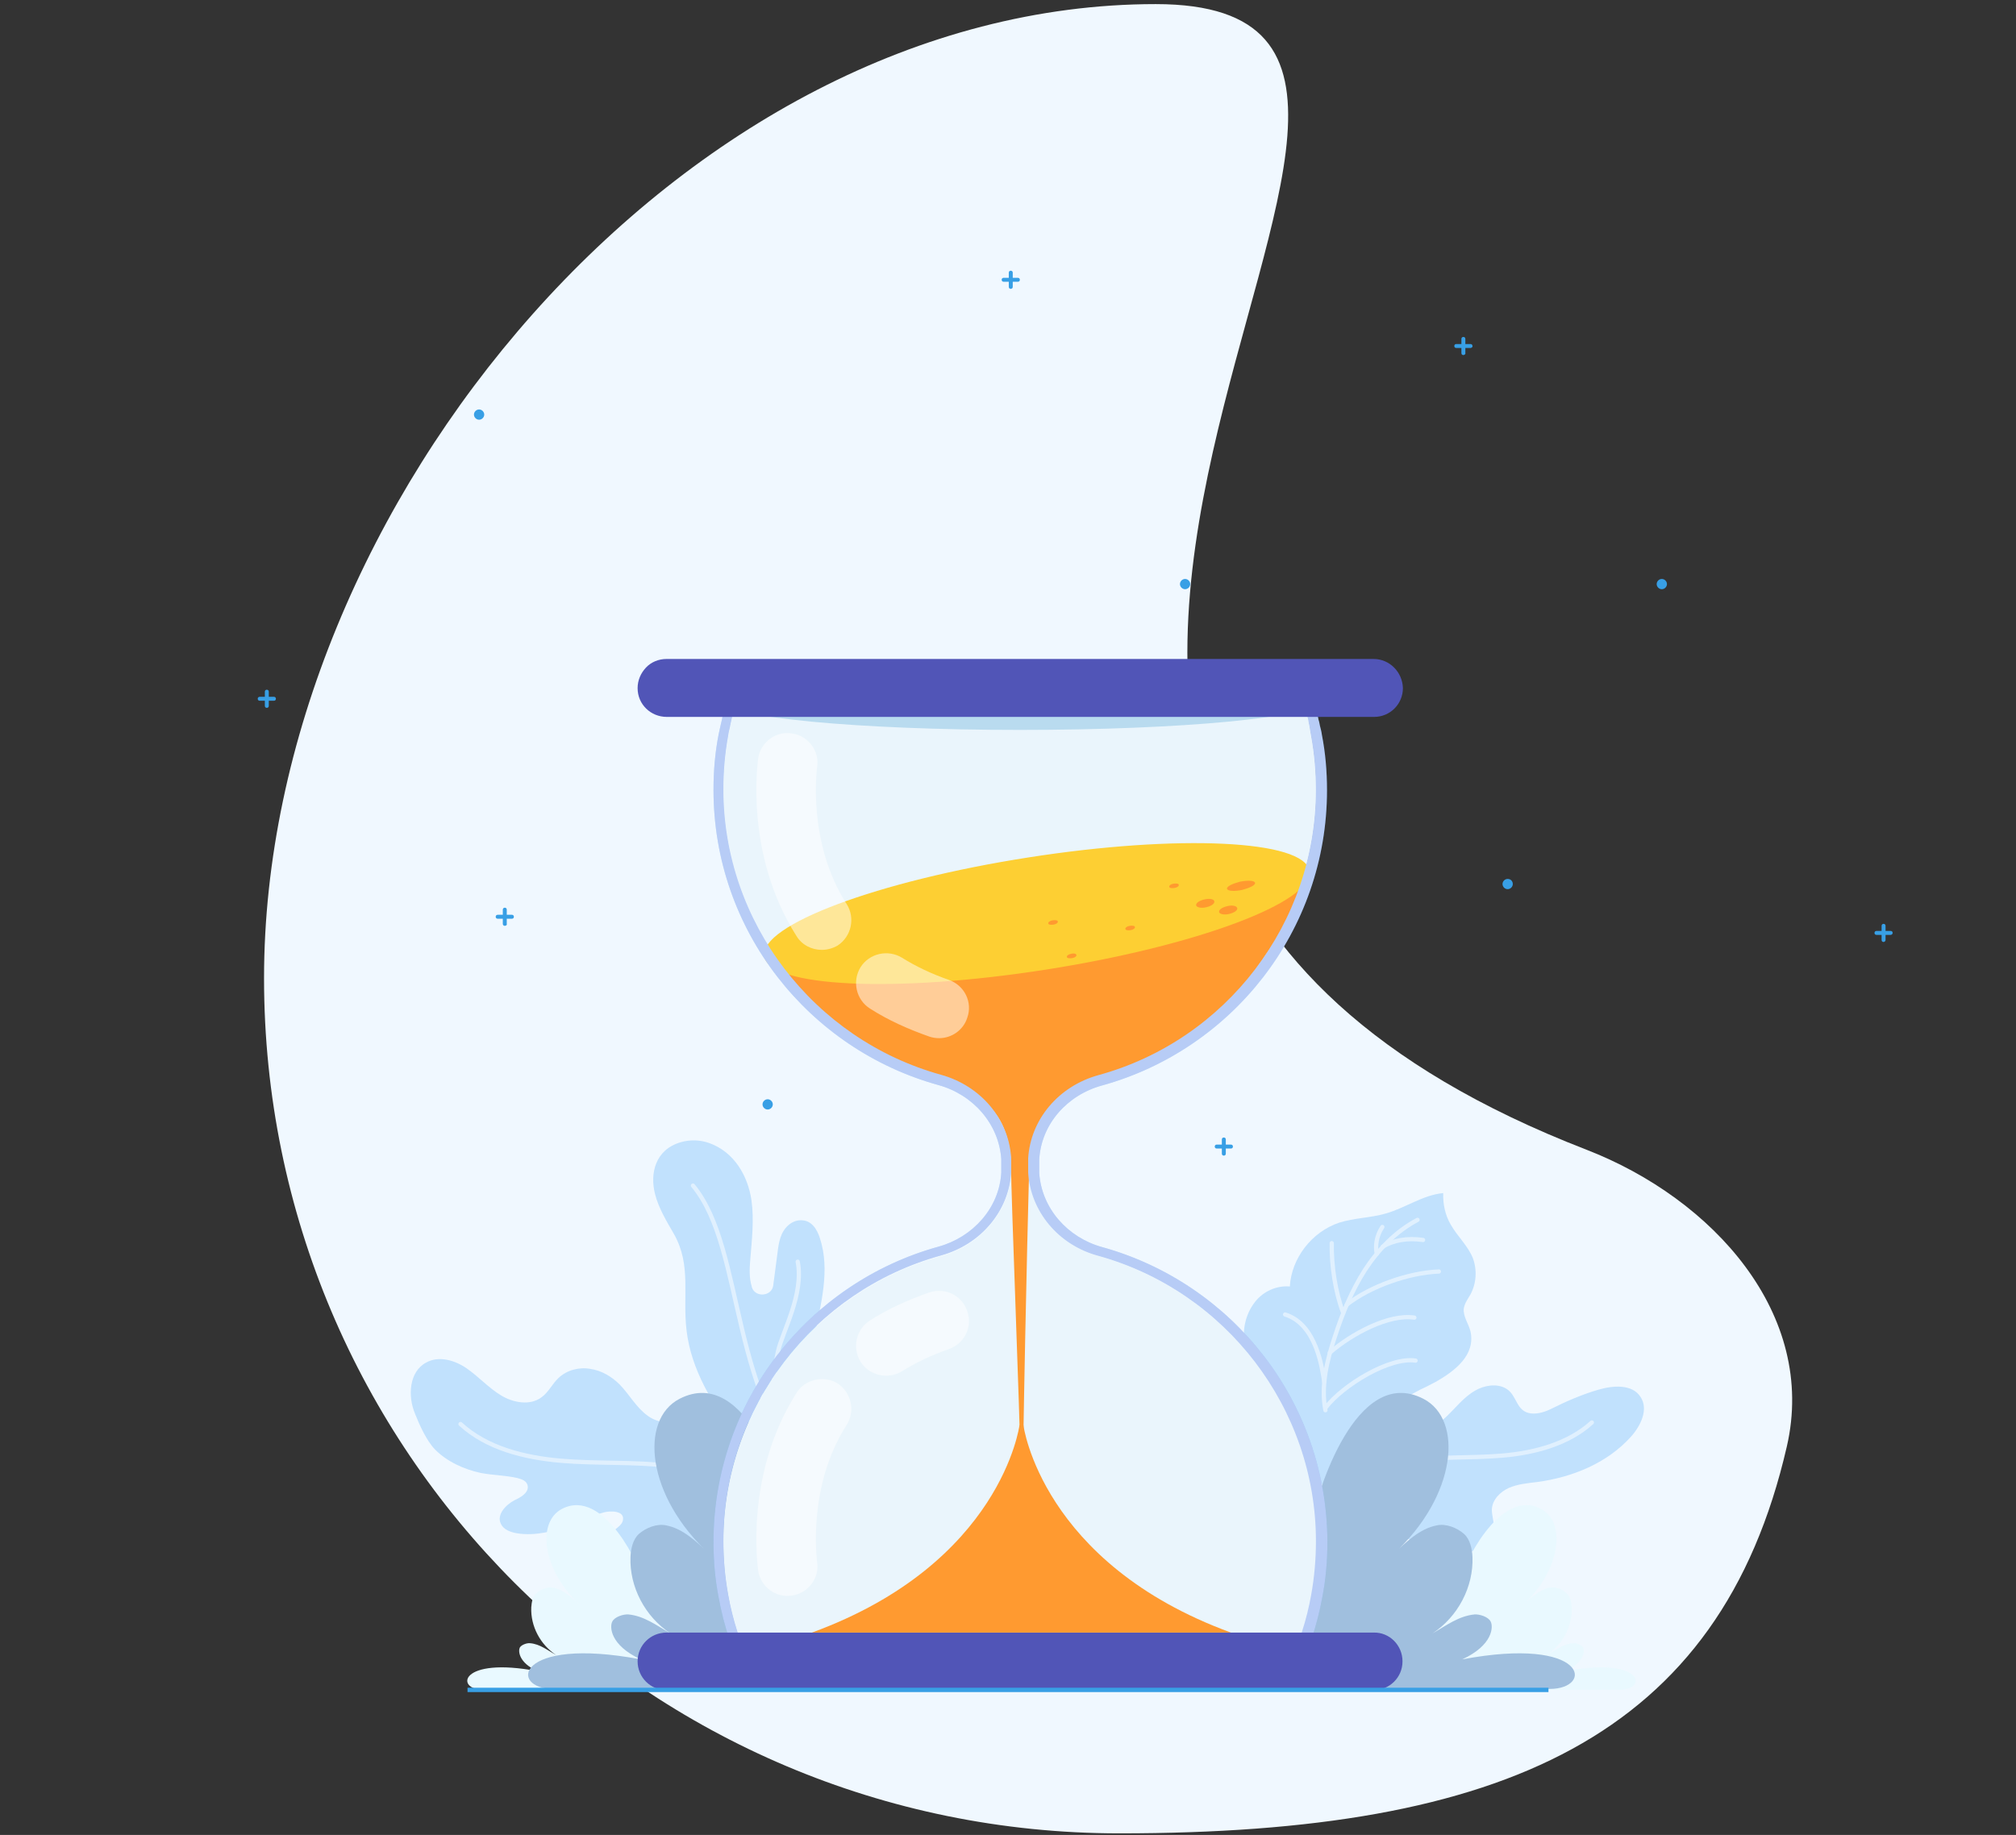 <svg width="424" height="386" viewBox="0 0 424 386" fill="none" xmlns="http://www.w3.org/2000/svg">
<rect x="0" y="0" width="424" height="386" fill="#333333" stroke="none"/>
<path d="M333.649 241.849C360.267 252.16 382.208 276.463 375.803 304.28C361.723 365.424 316.322 385.664 235.43 385.664C136.075 385.664 55.532 305.121 55.532 205.766C55.532 106.411 143.715 0.863 243.07 0.863C335.521 0.863 152.476 171.663 333.649 241.849Z" fill="#F0F8FF"/>
<g clip-path="url(#clip0_383_3)">
<path d="M162.533 232.318C162.533 232.898 162.035 233.396 161.453 233.396C160.871 233.396 160.372 232.898 160.372 232.318C160.372 231.737 160.871 231.24 161.453 231.24C162.035 231.24 162.533 231.737 162.533 232.318Z" fill="#389FE5"/>
<path d="M101.843 87.212C101.843 87.793 101.344 88.29 100.762 88.29C100.18 88.29 99.682 87.793 99.682 87.212C99.682 86.632 100.18 86.134 100.762 86.134C101.344 86.134 101.843 86.632 101.843 87.212Z" fill="#389FE5"/>
<path d="M250.326 122.867C250.326 123.447 249.828 123.945 249.246 123.945C248.664 123.945 248.165 123.447 248.165 122.867C248.165 122.286 248.664 121.789 249.246 121.789C249.828 121.789 250.326 122.286 250.326 122.867Z" fill="#389FE5"/>
<path d="M350.59 122.867C350.59 123.447 350.091 123.945 349.509 123.945C348.927 123.945 348.428 123.447 348.428 122.867C348.428 122.286 348.927 121.789 349.509 121.789C350.091 121.789 350.59 122.286 350.59 122.867Z" fill="#389FE5"/>
<path d="M318.166 185.967C318.166 186.547 317.668 187.045 317.086 187.045C316.504 187.045 316.005 186.547 316.005 185.967C316.005 185.386 316.504 184.889 317.086 184.889C317.751 184.889 318.166 185.386 318.166 185.967Z" fill="#389FE5"/>
<path d="M56.118 148.903C55.868 148.903 55.702 148.737 55.702 148.488V145.503C55.702 145.254 55.868 145.089 56.118 145.089C56.367 145.089 56.533 145.254 56.533 145.503V148.488C56.533 148.737 56.367 148.903 56.118 148.903Z" fill="#389FE5"/>
<path d="M57.614 147.41H54.621C54.372 147.41 54.206 147.244 54.206 146.996C54.206 146.747 54.372 146.581 54.621 146.581H57.614C57.864 146.581 58.03 146.747 58.03 146.996C58.03 147.244 57.864 147.41 57.614 147.41Z" fill="#389FE5"/>
<path d="M106.166 194.756C105.917 194.756 105.751 194.59 105.751 194.341V191.356C105.751 191.108 105.917 190.942 106.166 190.942C106.416 190.942 106.582 191.108 106.582 191.356V194.341C106.665 194.59 106.416 194.756 106.166 194.756Z" fill="#389FE5"/>
<path d="M107.663 193.263H104.67C104.42 193.263 104.254 193.098 104.254 192.849C104.254 192.6 104.42 192.434 104.67 192.434H107.663C107.912 192.434 108.078 192.6 108.078 192.849C108.078 193.098 107.912 193.263 107.663 193.263Z" fill="#389FE5"/>
<path d="M307.774 74.692C307.525 74.692 307.359 74.526 307.359 74.277V71.292C307.359 71.043 307.525 70.877 307.774 70.877C308.024 70.877 308.19 71.043 308.19 71.292V74.277C308.273 74.443 308.024 74.692 307.774 74.692Z" fill="#389FE5"/>
<path d="M309.271 73.199H306.278C306.028 73.199 305.862 73.033 305.862 72.785C305.862 72.536 306.028 72.37 306.278 72.37H309.271C309.52 72.37 309.686 72.536 309.686 72.785C309.77 72.95 309.52 73.199 309.271 73.199Z" fill="#389FE5"/>
<path d="M396.149 198.156C395.9 198.156 395.733 197.99 395.733 197.741V194.756C395.733 194.507 395.9 194.341 396.149 194.341C396.398 194.341 396.565 194.507 396.565 194.756V197.741C396.565 197.99 396.315 198.156 396.149 198.156Z" fill="#389FE5"/>
<path d="M397.645 196.663H394.653C394.403 196.663 394.237 196.497 394.237 196.249C394.237 196 394.403 195.834 394.653 195.834H397.645C397.895 195.834 398.061 196 398.061 196.249C398.061 196.497 397.812 196.663 397.645 196.663Z" fill="#389FE5"/>
<path d="M257.393 243.097C257.144 243.097 256.978 242.931 256.978 242.682V239.697C256.978 239.448 257.144 239.283 257.393 239.283C257.643 239.283 257.809 239.448 257.809 239.697V242.682C257.809 242.931 257.643 243.097 257.393 243.097Z" fill="#389FE5"/>
<path d="M258.89 241.604H255.897C255.647 241.604 255.481 241.439 255.481 241.19C255.481 240.941 255.647 240.775 255.897 240.775H258.89C259.139 240.775 259.305 240.941 259.305 241.19C259.305 241.439 259.139 241.604 258.89 241.604Z" fill="#389FE5"/>
<path d="M212.582 60.762C212.333 60.762 212.167 60.596 212.167 60.347V57.362C212.167 57.113 212.333 56.947 212.582 56.947C212.832 56.947 212.998 57.113 212.998 57.362V60.347C212.998 60.596 212.832 60.762 212.582 60.762Z" fill="#389FE5"/>
<path d="M214.079 59.269H211.086C210.836 59.269 210.67 59.103 210.67 58.855C210.67 58.606 210.836 58.44 211.086 58.44H214.079C214.328 58.44 214.494 58.606 214.494 58.855C214.494 59.103 214.328 59.269 214.079 59.269Z" fill="#389FE5"/>
<path d="M252.904 324.19C256.395 317.059 262.132 311.172 268.367 306.363C273.438 302.466 279.175 298.734 285.161 296.496C290.482 294.506 291.646 299.149 295.969 300.724C298.712 301.719 301.788 300.227 303.95 298.237C306.028 296.33 307.774 293.925 310.268 292.516C312.097 291.438 314.841 290.94 316.753 292.101C319.164 293.511 318.748 296.91 321.991 297.325C323.487 297.491 324.984 296.993 326.314 296.33C329.473 294.754 332.715 293.345 336.124 292.35C339.2 291.438 343.274 291.106 345.02 293.842C346.766 296.413 345.103 299.895 343.024 302.217C338.036 307.772 330.72 310.757 323.321 311.752C321.326 312.001 319.247 312.167 317.335 312.996C315.506 313.825 313.843 315.484 313.76 317.557C313.76 318.635 314.093 319.713 314.176 320.79C314.176 323.858 311.183 326.097 308.273 326.76C300.624 328.502 295.636 321.785 288.486 320.79C280.339 319.63 267.868 320.873 262.215 327.755" fill="#C1E1FD"/>
<path opacity="0.5" d="M266.289 320.873C274.187 313.577 284.579 308.684 295.47 307.275C302.287 306.363 309.187 306.777 316.005 306.197C322.822 305.617 329.889 303.709 334.794 299.232" stroke="white" stroke-width="0.891" stroke-miterlimit="10" stroke-linecap="round" stroke-linejoin="round"/>
<path d="M301.954 290.691C306.028 288.37 310.351 285.053 309.27 280.078C308.855 278.42 307.691 276.927 307.857 275.269C308.023 274.191 308.689 273.279 309.27 272.284C310.518 269.962 310.684 267.143 309.769 264.655C308.689 262.002 306.527 260.095 305.114 257.607C303.95 255.617 303.451 253.296 303.534 250.974C299.211 251.389 295.553 254.125 291.396 255.286C288.237 256.198 284.828 256.198 281.669 257.193C275.932 259.1 271.609 264.655 271.277 270.625C268.533 270.377 265.707 271.62 263.961 273.859C262.132 276.181 261.3 279.332 261.716 282.151C263.628 294.174 269.78 303.792 277.761 312.747C276.016 310.84 281.336 304.787 282.334 303.544C286.823 298.403 292.892 295.501 298.795 292.267C299.793 291.852 300.79 291.272 301.954 290.691Z" fill="#C1E1FD"/>
<g opacity="0.5">
<path d="M278.759 296.661C277.762 291.521 279.092 286.131 280.754 281.156C282.334 276.264 284.329 271.455 287.073 267.143C289.9 262.831 293.558 259.017 298.13 256.612" stroke="white" stroke-width="0.891" stroke-miterlimit="10" stroke-linecap="round" stroke-linejoin="round"/>
<path d="M280.089 261.504C280.006 266.231 280.837 271.786 282.5 276.181" stroke="white" stroke-width="0.891" stroke-miterlimit="10" stroke-linecap="round" stroke-linejoin="round"/>
<path d="M283.249 274.44C288.237 270.542 296.301 267.723 302.62 267.475" stroke="white" stroke-width="0.891" stroke-miterlimit="10" stroke-linecap="round" stroke-linejoin="round"/>
<path d="M270.279 276.513C276.93 278.585 278.094 288.038 278.51 290.691" stroke="white" stroke-width="0.891" stroke-miterlimit="10" stroke-linecap="round" stroke-linejoin="round"/>
<path d="M279.674 284.556C284.246 280.575 292.144 276.347 297.465 277.176" stroke="white" stroke-width="0.891" stroke-miterlimit="10" stroke-linecap="round" stroke-linejoin="round"/>
<path d="M278.759 296.164C282.417 291.355 292.31 285.385 297.714 286.214" stroke="white" stroke-width="0.891" stroke-miterlimit="10" stroke-linecap="round" stroke-linejoin="round"/>
<path d="M290.731 258.105C289.401 260.095 289.234 262.251 289.567 263.743" stroke="white" stroke-width="0.891" stroke-miterlimit="10" stroke-linecap="round" stroke-linejoin="round"/>
<path d="M290.814 262.251C292.976 260.924 295.968 260.344 299.294 260.841" stroke="white" stroke-width="0.891" stroke-miterlimit="10" stroke-linecap="round" stroke-linejoin="round"/>
</g>
<path d="M186.227 332.896C180.74 317.888 166.607 303.875 152.723 295.832C149.314 293.842 144.409 292.433 142.83 297.076C141.832 300.061 138.34 299.315 136.345 297.905C133.851 296.164 132.438 293.428 130.359 291.272C128.696 289.613 126.535 288.287 124.124 287.955C121.796 287.541 119.219 288.204 117.473 289.862C116.143 291.106 115.394 292.847 113.898 293.925C111.487 295.749 107.912 295.086 105.335 293.511C102.758 291.935 100.679 289.613 98.185 287.872C95.691 286.131 92.282 285.136 89.622 286.628C86.047 288.536 85.715 293.676 87.294 297.408C88.209 299.729 89.705 303.046 91.451 304.87C93.945 307.441 97.603 309.099 101.095 309.845C103.672 310.343 106.332 310.343 108.827 310.923C109.741 311.172 110.822 311.504 110.988 312.582C111.238 314.074 109.325 315.069 108.245 315.567C106.332 316.562 104.42 318.635 105.335 320.542C105.917 321.785 107.33 322.283 108.66 322.532C112.651 323.195 116.558 322.034 120.383 320.873C122.711 320.127 124.706 318.717 127.034 318.137C128.281 317.805 131.357 317.722 131.024 319.712C130.941 320.376 130.442 320.873 129.943 321.288C129.445 321.702 128.863 322.117 128.447 322.615C126.618 324.77 128.447 327.424 130.775 328.004C132.604 328.419 134.516 328.004 136.345 327.59C148.317 324.77 160.871 323.693 172.842 326.18C175.42 326.678 178.246 327.59 179.493 329.828" fill="#C1E1FD"/>
<path opacity="0.5" d="M173.341 323.361C164.528 315.235 152.889 309.928 140.751 308.353C133.186 307.441 125.454 307.938 117.888 307.275C110.24 306.612 102.342 304.622 96.855 299.564" stroke="white" stroke-width="0.891" stroke-miterlimit="10" stroke-linecap="round" stroke-linejoin="round"/>
<path opacity="0.25" d="M176.085 324.605C176.085 324.605 155.217 310.757 149.314 296.661C153.305 297.739 155.882 299.066 158.709 301.305C161.702 305.534 168.935 312.084 173.757 316.313C174.422 318.635 175.17 321.371 176.085 324.605Z" fill="#FCCCB1"/>
<path d="M175.253 319.795C174.505 314.903 172.344 310.011 171.429 305.036C170.099 297.076 169.849 289.033 171.346 281.073C172.593 274.274 174.671 267.226 172.427 260.427C171.845 258.602 170.681 256.612 168.353 256.695C167.438 256.695 166.524 257.11 165.859 257.69C164.113 259.183 163.78 261.422 163.531 263.495L162.617 270.46C162.284 272.698 158.875 273.03 158.127 270.791C158.127 270.791 158.127 270.791 158.127 270.708C157.545 268.884 157.628 266.894 157.795 264.987C158.127 260.841 158.626 256.612 158.044 252.467C157.296 247.409 154.469 242.351 149.148 240.444C147.236 239.78 145.158 239.697 143.162 240.278C137.758 241.853 136.678 246.911 137.758 251.14C138.507 254.125 140.169 256.861 141.749 259.597C145.49 266.231 143.495 272.533 144.409 279.995C146.322 295.749 161.785 310.923 175.253 319.795Z" fill="#C1E1FD"/>
<path opacity="0.5" d="M145.74 249.399C157.046 262.997 152.973 295.252 172.676 312.582" stroke="white" stroke-width="0.891" stroke-miterlimit="10" stroke-linecap="round" stroke-linejoin="round"/>
<path opacity="0.5" d="M167.771 265.402C169.101 272.284 164.612 279.995 163.614 284.307C162.617 288.618 162.035 295.915 163.115 300.227" stroke="white" stroke-width="0.891" stroke-miterlimit="10" stroke-linecap="round" stroke-linejoin="round"/>
<path d="M135.347 332.731C134.849 329.994 127.117 312.83 118.221 317.391C112.9 320.127 113.898 330.16 122.129 337.789C120.466 336.213 118.637 334.472 116.392 333.974C115.228 333.726 113.732 334.306 112.817 335.135C111.986 335.881 111.82 337.042 111.736 338.12C111.57 342.1 113.649 345.997 116.974 348.153C115.145 347.158 113.565 345.831 111.487 345.666C110.822 345.583 109.658 345.997 109.325 346.578C108.993 347.241 108.993 349.729 113.067 351.553C96.606 348.402 95.691 355.45 101.594 355.45C107.496 355.45 150.063 355.45 150.063 355.45" fill="#E9F9FF"/>
<path d="M166.108 319.049C165.36 314.655 157.212 286.877 142.913 294.257C134.433 298.651 135.929 314.737 149.231 326.926C146.654 324.439 143.661 321.537 140.086 320.873C138.174 320.459 135.846 321.371 134.35 322.698C133.103 323.858 132.687 325.765 132.604 327.507C132.354 333.808 135.68 340.11 141.001 343.593C138.091 341.934 135.514 339.944 132.188 339.613C131.107 339.53 129.278 340.11 128.779 341.105C128.198 342.183 128.281 346.08 134.765 349.065C108.411 344.09 106.914 355.284 116.392 355.284C125.87 355.284 178.911 355.284 178.911 355.284" fill="#A0BFDE"/>
<path d="M306.943 332.731C307.442 329.994 315.173 312.83 324.069 317.391C329.39 320.127 328.392 330.16 320.162 337.789C321.824 336.213 323.653 334.472 325.898 333.974C327.062 333.726 328.559 334.306 329.473 335.135C330.304 335.881 330.471 337.042 330.554 338.12C330.72 342.1 328.642 345.997 325.316 348.153C327.145 347.158 328.725 345.831 330.803 345.666C331.468 345.583 332.632 345.997 332.965 346.578C333.297 347.241 333.297 349.729 329.224 351.553C345.685 348.402 346.599 355.45 340.697 355.45C334.794 355.45 292.228 355.45 292.228 355.45" fill="#E9F9FF"/>
<path d="M276.182 319.049C276.93 314.655 285.078 286.877 299.377 294.257C307.857 298.651 306.361 314.737 293.059 326.926C295.636 324.439 298.629 321.537 302.204 320.873C304.116 320.459 306.444 321.371 307.94 322.698C309.187 323.858 309.603 325.765 309.686 327.507C309.936 333.808 306.61 340.11 301.289 343.593C304.199 341.934 306.776 339.944 310.102 339.613C311.183 339.53 313.012 340.11 313.51 341.105C314.092 342.183 314.009 346.08 307.525 349.065C333.879 344.09 335.376 355.284 325.898 355.284C316.42 355.284 263.379 355.284 263.379 355.284" fill="#A0BFDE"/>
<path opacity="0.2" d="M231.787 262.334C224.554 260.344 219.067 254.208 218.568 246.745C218.568 246.414 218.568 245.999 218.568 245.667C218.568 245.584 218.568 245.419 218.568 245.336C218.568 245.253 218.568 245.087 218.568 245.004C218.568 244.672 218.568 244.258 218.568 243.926C218.984 236.463 224.471 230.328 231.787 228.338C259.056 220.792 279.092 195.834 279.092 166.232C279.092 162.252 278.759 158.355 278.011 154.541C277.928 153.878 277.762 153.297 277.595 152.634C277.512 152.137 277.429 151.722 277.263 151.224V151.142C277.18 150.893 277.18 150.644 277.096 150.395C277.013 149.898 276.847 149.483 276.764 149.069C276.598 148.405 276.348 147.659 276.182 146.996H273.937C274.02 147.244 274.104 147.41 274.104 147.659C274.104 147.659 274.104 147.742 274.187 147.742C274.27 148.156 274.436 148.488 274.519 148.903C274.602 149.151 274.685 149.4 274.685 149.649C274.769 150.064 274.935 150.478 275.018 150.893C275.101 151.142 275.184 151.39 275.184 151.639C275.267 152.054 275.351 152.468 275.434 152.883C275.434 153.049 275.517 153.132 275.517 153.297C275.517 153.38 275.517 153.38 275.517 153.463C275.6 153.961 275.683 154.375 275.766 154.873C276.431 158.521 276.764 162.335 276.764 166.15C276.764 194.093 257.975 218.802 230.955 226.182C222.642 228.503 216.739 235.468 216.24 243.677C216.24 244.092 216.24 244.506 216.24 244.838C216.24 244.921 216.24 245.087 216.24 245.17C216.24 245.253 216.24 245.419 216.24 245.501C216.24 245.916 216.24 246.331 216.24 246.662C216.739 254.871 222.642 261.919 230.955 264.158C257.892 271.62 276.764 296.33 276.764 324.19C276.764 328.004 276.431 331.818 275.766 335.467C274.852 340.691 273.189 345.749 270.944 350.558H157.961C155.716 345.749 154.053 340.608 153.139 335.384C152.474 331.736 152.141 327.921 152.141 324.107C152.141 296.164 170.93 271.538 197.95 264.075C206.264 261.753 212.166 254.788 212.665 246.579C212.665 246.165 212.665 245.75 212.665 245.419C212.665 245.336 212.665 245.17 212.665 245.087C212.665 245.004 212.665 244.838 212.665 244.755C212.665 244.341 212.665 243.926 212.665 243.594C212.166 235.386 206.264 228.42 197.95 226.099C171.013 218.636 152.141 193.927 152.141 166.067C152.141 162.252 152.474 158.438 153.139 154.79C153.222 154.127 153.388 153.463 153.555 152.8C153.555 152.8 153.555 152.8 153.555 152.717C153.721 152.054 153.804 151.473 153.97 150.81V150.727C154.053 150.229 154.22 149.732 154.386 149.317C154.386 149.234 154.386 149.234 154.386 149.234C154.469 149.069 154.469 148.903 154.552 148.654C154.635 148.322 154.718 147.991 154.885 147.659C154.885 147.576 154.885 147.576 154.968 147.576C155.051 147.327 155.134 147.161 155.134 146.913H152.973C152.723 147.576 152.557 148.322 152.391 148.986C152.224 149.4 152.141 149.898 152.058 150.312C151.975 150.561 151.975 150.81 151.892 151.059V151.142C151.809 151.639 151.642 152.054 151.559 152.551C151.393 153.214 151.31 153.795 151.144 154.458C150.395 158.272 150.063 162.17 150.063 166.15C150.063 195.751 170.099 220.709 197.368 228.255C204.601 230.245 210.088 236.381 210.587 243.843C210.587 244.175 210.587 244.589 210.587 244.921C210.587 245.004 210.587 245.17 210.587 245.253C210.587 245.336 210.587 245.501 210.587 245.584C210.587 245.916 210.587 246.331 210.587 246.662C210.171 254.125 204.601 260.261 197.368 262.251C170.099 269.796 150.063 294.754 150.063 324.356C150.063 328.336 150.395 332.233 151.144 336.047C152.224 342.017 154.136 347.656 156.714 352.879H272.524C275.101 347.656 277.013 341.934 278.094 336.047C278.842 332.233 279.175 328.336 279.175 324.356C279.092 294.754 259.056 269.879 231.787 262.334Z" fill="#389FE5"/>
<path d="M277.013 324.356C277.013 328.17 276.681 331.984 276.016 335.633C275.101 340.856 273.438 345.914 271.194 350.724H157.961C155.716 345.914 154.053 340.773 153.139 335.55C152.474 331.901 152.141 328.087 152.141 324.273C152.141 296.33 170.93 271.703 197.95 264.241C206.263 261.919 212.166 254.954 212.665 246.745C212.665 246.331 212.665 245.916 212.665 245.584C212.665 245.501 212.665 245.336 212.665 245.253C212.665 245.17 212.665 245.004 212.665 244.921C212.665 244.506 212.665 244.092 212.665 243.76C212.166 235.551 206.263 228.586 197.95 226.265C171.013 218.802 152.141 194.093 152.141 166.232C152.141 162.418 152.474 158.604 153.139 154.956C153.222 154.292 153.388 153.629 153.554 152.966C153.554 152.966 153.554 152.966 153.554 152.883C153.721 152.219 153.804 151.639 153.97 150.976V150.893C154.136 150.395 154.22 149.898 154.386 149.317C154.552 148.82 154.718 148.239 154.885 147.742C154.968 147.493 155.051 147.244 155.134 146.996H274.02C274.103 147.244 274.187 147.493 274.27 147.742C274.353 148.156 274.519 148.488 274.602 148.903C274.685 149.151 274.769 149.4 274.769 149.649C274.852 150.064 275.018 150.478 275.101 150.893C275.184 151.141 275.267 151.39 275.267 151.639C275.351 152.054 275.434 152.468 275.517 152.883C275.517 153.049 275.6 153.297 275.6 153.463C275.683 153.961 275.766 154.375 275.849 154.873C276.514 158.521 276.847 162.335 276.847 166.15C276.847 194.093 258.058 218.802 231.038 226.182C222.725 228.503 216.822 235.468 216.323 243.677C216.323 244.092 216.323 244.506 216.323 244.838C216.323 244.921 216.323 245.087 216.323 245.17C216.323 245.253 216.323 245.418 216.323 245.501C216.323 245.916 216.323 246.331 216.323 246.662C216.822 254.871 222.725 261.919 231.038 264.158C258.141 271.786 277.013 296.496 277.013 324.356Z" fill="white"/>
<path opacity="0.5" d="M277.013 324.356C277.013 328.17 276.681 331.984 276.016 335.633C275.101 340.856 273.438 345.914 271.194 350.724H157.961C155.716 345.914 154.053 340.773 153.139 335.55C152.474 331.901 152.141 328.087 152.141 324.273C152.141 296.33 170.93 271.703 197.95 264.241C206.263 261.919 212.166 254.954 212.665 246.745C212.665 246.331 212.665 245.916 212.665 245.584C212.665 245.501 212.665 245.336 212.665 245.253C212.665 245.17 212.665 245.004 212.665 244.921C212.665 244.506 212.665 244.092 212.665 243.76C212.166 235.551 206.263 228.586 197.95 226.265C171.013 218.802 152.141 194.093 152.141 166.232C152.141 162.418 152.474 158.604 153.139 154.956C153.222 154.292 153.388 153.629 153.554 152.966C153.554 152.966 153.554 152.966 153.554 152.883C153.721 152.219 153.804 151.639 153.97 150.976V150.893C154.136 150.395 154.22 149.898 154.386 149.317C154.552 148.82 154.718 148.239 154.885 147.742C154.968 147.493 155.051 147.244 155.134 146.996H274.02C274.103 147.244 274.187 147.493 274.27 147.742C274.353 148.156 274.519 148.488 274.602 148.903C274.685 149.151 274.769 149.4 274.769 149.649C274.852 150.064 275.018 150.478 275.101 150.893C275.184 151.141 275.267 151.39 275.267 151.639C275.351 152.054 275.434 152.468 275.517 152.883C275.517 153.049 275.6 153.297 275.6 153.463C275.683 153.961 275.766 154.375 275.849 154.873C276.514 158.521 276.847 162.335 276.847 166.15C276.847 194.093 258.058 218.802 231.038 226.182C222.725 228.503 216.822 235.468 216.323 243.677C216.323 244.092 216.323 244.506 216.323 244.838C216.323 244.921 216.323 245.087 216.323 245.17C216.323 245.253 216.323 245.418 216.323 245.501C216.323 245.916 216.323 246.331 216.323 246.662C216.822 254.871 222.725 261.919 231.038 264.158C258.141 271.786 277.013 296.496 277.013 324.356Z" fill="#D7ECFA"/>
<path d="M163.032 202.965C163.032 202.965 172.842 219.051 196.537 226.513C202.606 228.255 204.601 229.581 208.093 232.815C211.584 236.049 212.748 241.687 212.665 246.082C212.582 249.564 214.577 299.978 214.577 306.28C214.577 312.167 215.326 307.855 215.159 306.529C215.741 270.791 216.489 244.589 216.489 244.589C216.489 244.589 218.651 233.395 221.977 231.82C225.302 230.245 237.274 224.689 242.262 223.362C247.25 222.036 259.056 211.174 259.056 211.174C259.056 211.174 274.187 189.698 275.101 186.962C276.016 184.226 268.284 183.977 268.284 183.977L163.032 202.965Z" fill="#FF9A30"/>
<path d="M219.92 203.975C251.582 199.02 276.417 189.723 275.393 183.208C274.368 176.694 247.87 175.429 216.209 180.383C184.548 185.338 159.712 194.635 160.737 201.15C161.762 207.664 188.259 208.929 219.92 203.975Z" fill="#FDCF33"/>
<g opacity="0.5">
<path d="M197.534 218.388C196.869 218.388 196.204 218.305 195.456 218.056C190.966 216.48 186.726 214.573 182.985 212.169C180.075 210.345 179.161 206.447 180.99 203.462C182.819 200.56 186.726 199.648 189.719 201.472C192.629 203.297 195.954 204.872 199.529 206.116C202.855 207.277 204.601 210.842 203.437 214.076C202.605 216.729 200.111 218.388 197.534 218.388Z" fill="white"/>
<path d="M172.842 199.814C170.764 199.814 168.685 198.819 167.521 196.912C156.547 179.665 159.374 160.345 159.457 159.516C159.956 156.117 163.198 153.712 166.607 154.292C170.016 154.79 172.427 158.024 171.845 161.423C171.845 161.672 169.683 177.095 178.08 190.196C179.909 193.098 179.078 196.995 176.168 198.902C175.17 199.482 174.006 199.814 172.842 199.814Z" fill="white"/>
</g>
<g opacity="0.5">
<path d="M197.534 271.537C196.869 271.537 196.204 271.62 195.456 271.869C190.966 273.445 186.726 275.352 182.985 277.756C180.075 279.58 179.161 283.478 180.99 286.463C182.819 289.365 186.726 290.277 189.719 288.453C192.629 286.628 195.954 285.053 199.529 283.809C202.855 282.648 204.601 279.083 203.437 275.849C202.605 273.196 200.111 271.537 197.534 271.537Z" fill="white"/>
<path d="M172.842 290.111C170.764 290.111 168.685 291.106 167.521 293.013C156.547 310.26 159.374 329.58 159.457 330.409C159.956 333.808 163.198 336.213 166.607 335.633C170.016 335.135 172.427 331.901 171.845 328.502C171.845 328.253 169.683 312.83 178.08 299.729C179.909 296.827 179.078 292.93 176.168 291.023C175.17 290.36 174.006 290.111 172.842 290.111Z" fill="white"/>
</g>
<path d="M231.787 262.334C224.554 260.344 219.067 254.208 218.568 246.745C218.568 246.414 218.568 245.999 218.568 245.667C218.568 245.584 218.568 245.419 218.568 245.336C218.568 245.253 218.568 245.087 218.568 245.004C218.568 244.672 218.568 244.258 218.568 243.926C218.984 236.463 224.471 230.328 231.787 228.338C259.056 220.792 279.092 195.834 279.092 166.232C279.092 162.252 278.759 158.355 278.011 154.541C277.928 153.878 277.762 153.297 277.595 152.634C277.512 152.137 277.429 151.722 277.263 151.224V151.142C277.18 150.893 277.18 150.644 277.096 150.395C277.013 149.898 276.847 149.483 276.764 149.069C276.598 148.405 276.348 147.659 276.182 146.996H273.937C274.02 147.244 274.104 147.41 274.104 147.659C274.104 147.659 274.104 147.742 274.187 147.742C274.27 148.156 274.436 148.488 274.519 148.903C274.602 149.151 274.685 149.4 274.685 149.649C274.769 150.064 274.935 150.478 275.018 150.893C275.101 151.142 275.184 151.39 275.184 151.639C275.267 152.054 275.351 152.468 275.434 152.883C275.434 153.049 275.517 153.132 275.517 153.297C275.517 153.38 275.517 153.38 275.517 153.463C275.6 153.961 275.683 154.375 275.766 154.873C276.431 158.521 276.764 162.335 276.764 166.15C276.764 194.093 257.975 218.802 230.955 226.182C222.642 228.503 216.739 235.468 216.24 243.677C216.24 244.092 216.24 244.506 216.24 244.838C216.24 244.921 216.24 245.087 216.24 245.17C216.24 245.253 216.24 245.419 216.24 245.501C216.24 245.916 216.24 246.331 216.24 246.662C216.739 254.871 222.642 261.919 230.955 264.158C257.892 271.62 276.764 296.33 276.764 324.19C276.764 328.004 276.431 331.818 275.766 335.467C274.852 340.691 273.189 345.749 270.944 350.558H157.961C155.716 345.749 154.053 340.608 153.139 335.384C152.474 331.736 152.141 327.921 152.141 324.107C152.141 296.164 170.93 271.538 197.95 264.075C206.264 261.753 212.166 254.788 212.665 246.579C212.665 246.165 212.665 245.75 212.665 245.419C212.665 245.336 212.665 245.17 212.665 245.087C212.665 245.004 212.665 244.838 212.665 244.755C212.665 244.341 212.665 243.926 212.665 243.594C212.166 235.386 206.264 228.42 197.95 226.099C171.013 218.636 152.141 193.927 152.141 166.067C152.141 162.252 152.474 158.438 153.139 154.79C153.222 154.127 153.388 153.463 153.555 152.8C153.555 152.8 153.555 152.8 153.555 152.717C153.721 152.054 153.804 151.473 153.97 150.81V150.727C154.053 150.229 154.22 149.732 154.386 149.317C154.386 149.234 154.386 149.234 154.386 149.234C154.469 149.069 154.469 148.903 154.552 148.654C154.635 148.322 154.718 147.991 154.885 147.659C154.885 147.576 154.885 147.576 154.968 147.576C155.051 147.327 155.134 147.079 155.134 146.913H152.973C152.723 147.576 152.557 148.322 152.391 148.986C152.224 149.4 152.141 149.898 152.058 150.312C151.975 150.561 151.975 150.81 151.892 151.059V151.142C151.809 151.639 151.642 152.054 151.559 152.551C151.393 153.214 151.31 153.795 151.144 154.458C150.395 158.272 150.063 162.17 150.063 166.15C150.063 195.751 170.099 220.709 197.368 228.255C204.601 230.245 210.088 236.381 210.587 243.843C210.587 244.175 210.587 244.589 210.587 244.921C210.587 245.004 210.587 245.17 210.587 245.253C210.587 245.336 210.587 245.501 210.587 245.584C210.587 245.916 210.587 246.331 210.587 246.662C210.171 254.125 204.601 260.261 197.368 262.251C170.099 269.796 150.063 294.754 150.063 324.356C150.063 328.336 150.395 332.233 151.144 336.047C152.224 342.017 154.136 347.656 156.714 352.879H272.524C275.101 347.656 277.013 341.934 278.094 336.047C278.842 332.233 279.175 328.336 279.175 324.356C279.092 294.754 259.056 269.879 231.787 262.334Z" fill="#B7CCF6"/>
<path d="M294.971 349.48C294.971 352.879 292.227 355.533 288.902 355.533H140.169C136.761 355.533 134.1 352.796 134.1 349.48C134.1 346.08 136.844 343.427 140.169 343.427H288.902C292.227 343.344 294.971 346.08 294.971 349.48Z" fill="#5155B7"/>
<path d="M263.961 185.718C264.044 186.216 262.797 186.796 261.217 187.211C259.554 187.542 258.224 187.459 258.058 186.962C257.975 186.464 259.222 185.884 260.801 185.469C262.464 185.138 263.877 185.221 263.961 185.718Z" fill="#FF9A30"/>
<path d="M260.22 191.025C260.303 191.522 259.554 192.02 258.474 192.268C257.393 192.517 256.478 192.268 256.395 191.854C256.312 191.356 257.06 190.859 258.141 190.61C259.139 190.361 260.053 190.527 260.22 191.025Z" fill="#FF9A30"/>
<path d="M255.398 189.615C255.481 190.113 254.732 190.61 253.652 190.859C252.571 191.108 251.656 190.859 251.573 190.444C251.49 189.947 252.238 189.449 253.319 189.201C254.4 188.952 255.314 189.118 255.398 189.615Z" fill="#FF9A30"/>
<path d="M222.475 193.844C222.558 194.093 222.143 194.424 221.561 194.507C220.979 194.59 220.48 194.507 220.48 194.259C220.397 194.01 220.812 193.678 221.394 193.595C221.976 193.512 222.475 193.595 222.475 193.844Z" fill="#FF9A30"/>
<path d="M247.915 186.133C247.998 186.381 247.583 186.713 247.001 186.796C246.419 186.879 245.92 186.796 245.92 186.547C245.837 186.298 246.252 185.967 246.834 185.884C247.416 185.801 247.915 185.884 247.915 186.133Z" fill="#FF9A30"/>
<path d="M238.687 195.005C238.77 195.254 238.354 195.585 237.772 195.668C237.19 195.751 236.692 195.668 236.692 195.419C236.608 195.171 237.024 194.839 237.606 194.756C238.188 194.673 238.687 194.756 238.687 195.005Z" fill="#FF9A30"/>
<path d="M226.383 200.892C226.466 201.141 226.05 201.472 225.468 201.555C224.886 201.638 224.387 201.555 224.387 201.307C224.304 201.058 224.72 200.726 225.302 200.643C225.884 200.477 226.383 200.643 226.383 200.892Z" fill="#FF9A30"/>
<path d="M215.242 299.812L214.827 299.646L214.411 299.812C214.411 299.812 210.67 328.833 170.764 343.427C192.629 343.427 206.43 343.427 215.076 343.427C226.632 343.427 229.043 343.427 229.043 343.427C235.528 343.427 245.005 343.427 258.889 343.427C218.984 328.833 215.242 299.812 215.242 299.812Z" fill="#FF9A30"/>
<path d="M276.348 147.659C276.348 150.893 248.663 153.546 214.494 153.546C180.325 153.546 152.64 150.893 152.64 147.659C152.64 144.425 180.325 141.772 214.494 141.772C248.663 141.772 276.348 144.425 276.348 147.659Z" fill="#B9DBEF"/>
<path d="M288.902 138.621H140.169C138.507 138.621 136.927 139.284 135.846 140.445C134.765 141.606 134.1 143.099 134.1 144.757C134.1 148.156 136.844 150.81 140.252 150.81H152.972H155.134H274.02H276.265H288.985C292.394 150.81 295.054 148.074 295.054 144.757C294.971 141.357 292.227 138.621 288.902 138.621Z" fill="#5155B7"/>
<path d="M98.33 355.533H325.67" stroke="#389FE5" stroke-miterlimit="10"/>
</g>
<defs>
<clipPath id="clip0_383_3">
<rect width="424" height="299" fill="white" transform="translate(0 56.947)"/>
</clipPath>
</defs>
</svg>
